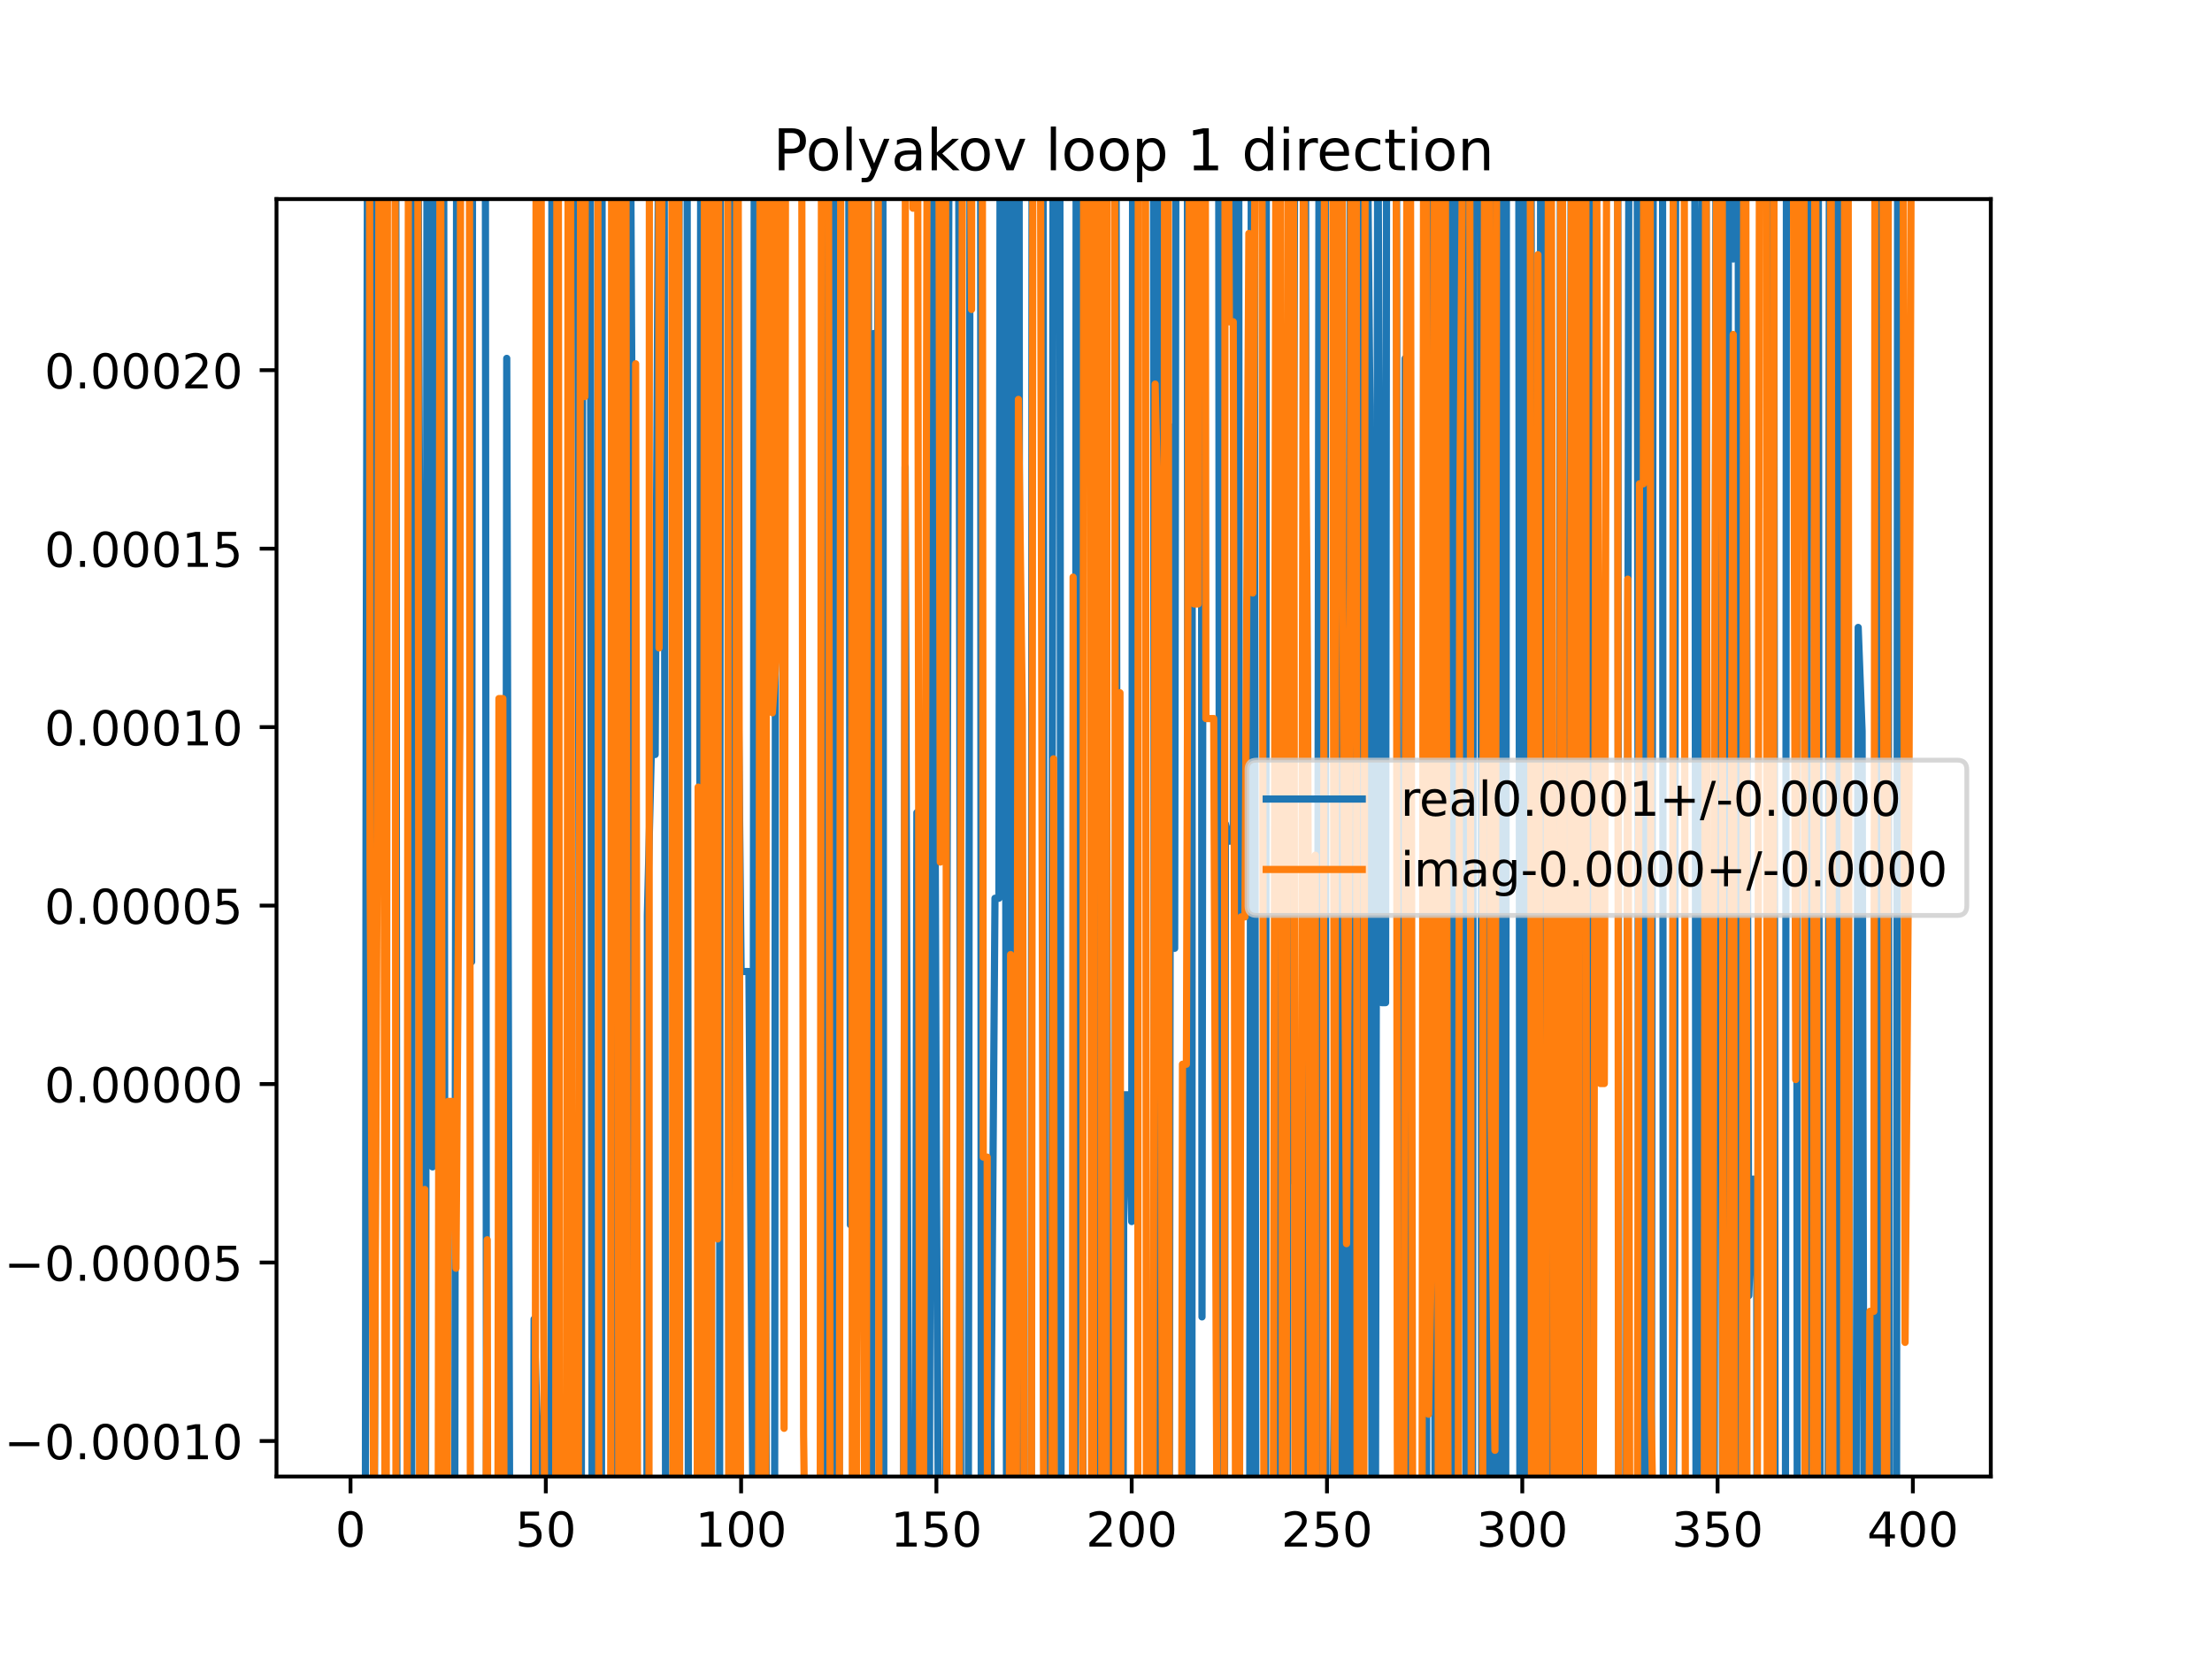 <?xml version="1.0" encoding="utf-8" standalone="no"?>
<!DOCTYPE svg PUBLIC "-//W3C//DTD SVG 1.1//EN"
  "http://www.w3.org/Graphics/SVG/1.1/DTD/svg11.dtd">
<!-- Created with matplotlib (https://matplotlib.org/) -->
<svg height="345.6pt" version="1.1" viewBox="0 0 460.8 345.6" width="460.8pt" xmlns="http://www.w3.org/2000/svg" xmlns:xlink="http://www.w3.org/1999/xlink">
 <defs>
  <style type="text/css">
*{stroke-linecap:butt;stroke-linejoin:round;}
  </style>
 </defs>
 <g id="figure_1">
  <g id="patch_1">
   <path d="M 0 345.6 
L 460.8 345.6 
L 460.8 0 
L 0 0 
z
" style="fill:#ffffff;"/>
  </g>
  <g id="axes_1">
   <g id="patch_2">
    <path d="M 57.6 307.584 
L 414.72 307.584 
L 414.72 41.472 
L 57.6 41.472 
z
" style="fill:#ffffff;"/>
   </g>
   <g id="matplotlib.axis_1">
    <g id="xtick_1">
     <g id="line2d_1">
      <defs>
       <path d="M 0 0 
L 0 3.5 
" id="meb43ac22fb" style="stroke:#000000;stroke-width:0.8;"/>
      </defs>
      <g>
       <use style="stroke:#000000;stroke-width:0.8;" x="73.019" xlink:href="#meb43ac22fb" y="307.584"/>
      </g>
     </g>
     <g id="text_1">
      <!-- 0 -->
      <defs>
       <path d="M 31.781 66.406 
Q 24.172 66.406 20.328 58.906 
Q 16.5 51.422 16.5 36.375 
Q 16.5 21.391 20.328 13.891 
Q 24.172 6.391 31.781 6.391 
Q 39.453 6.391 43.281 13.891 
Q 47.125 21.391 47.125 36.375 
Q 47.125 51.422 43.281 58.906 
Q 39.453 66.406 31.781 66.406 
z
M 31.781 74.219 
Q 44.047 74.219 50.516 64.516 
Q 56.984 54.828 56.984 36.375 
Q 56.984 17.969 50.516 8.266 
Q 44.047 -1.422 31.781 -1.422 
Q 19.531 -1.422 13.062 8.266 
Q 6.594 17.969 6.594 36.375 
Q 6.594 54.828 13.062 64.516 
Q 19.531 74.219 31.781 74.219 
z
" id="DejaVuSans-48"/>
      </defs>
      <g transform="translate(69.838 322.182)scale(0.1 -0.1)">
       <use xlink:href="#DejaVuSans-48"/>
      </g>
     </g>
    </g>
    <g id="xtick_2">
     <g id="line2d_2">
      <g>
       <use style="stroke:#000000;stroke-width:0.8;" x="113.703" xlink:href="#meb43ac22fb" y="307.584"/>
      </g>
     </g>
     <g id="text_2">
      <!-- 50 -->
      <defs>
       <path d="M 10.797 72.906 
L 49.516 72.906 
L 49.516 64.594 
L 19.828 64.594 
L 19.828 46.734 
Q 21.969 47.469 24.109 47.828 
Q 26.266 48.188 28.422 48.188 
Q 40.625 48.188 47.75 41.5 
Q 54.891 34.812 54.891 23.391 
Q 54.891 11.625 47.562 5.094 
Q 40.234 -1.422 26.906 -1.422 
Q 22.312 -1.422 17.547 -0.641 
Q 12.797 0.141 7.719 1.703 
L 7.719 11.625 
Q 12.109 9.234 16.797 8.062 
Q 21.484 6.891 26.703 6.891 
Q 35.156 6.891 40.078 11.328 
Q 45.016 15.766 45.016 23.391 
Q 45.016 31 40.078 35.438 
Q 35.156 39.891 26.703 39.891 
Q 22.75 39.891 18.812 39.016 
Q 14.891 38.141 10.797 36.281 
z
" id="DejaVuSans-53"/>
      </defs>
      <g transform="translate(107.34 322.182)scale(0.1 -0.1)">
       <use xlink:href="#DejaVuSans-53"/>
       <use x="63.623" xlink:href="#DejaVuSans-48"/>
      </g>
     </g>
    </g>
    <g id="xtick_3">
     <g id="line2d_3">
      <g>
       <use style="stroke:#000000;stroke-width:0.8;" x="154.386" xlink:href="#meb43ac22fb" y="307.584"/>
      </g>
     </g>
     <g id="text_3">
      <!-- 100 -->
      <defs>
       <path d="M 12.406 8.297 
L 28.516 8.297 
L 28.516 63.922 
L 10.984 60.406 
L 10.984 69.391 
L 28.422 72.906 
L 38.281 72.906 
L 38.281 8.297 
L 54.391 8.297 
L 54.391 0 
L 12.406 0 
z
" id="DejaVuSans-49"/>
      </defs>
      <g transform="translate(144.842 322.182)scale(0.1 -0.1)">
       <use xlink:href="#DejaVuSans-49"/>
       <use x="63.623" xlink:href="#DejaVuSans-48"/>
       <use x="127.246" xlink:href="#DejaVuSans-48"/>
      </g>
     </g>
    </g>
    <g id="xtick_4">
     <g id="line2d_4">
      <g>
       <use style="stroke:#000000;stroke-width:0.8;" x="195.07" xlink:href="#meb43ac22fb" y="307.584"/>
      </g>
     </g>
     <g id="text_4">
      <!-- 150 -->
      <g transform="translate(185.526 322.182)scale(0.1 -0.1)">
       <use xlink:href="#DejaVuSans-49"/>
       <use x="63.623" xlink:href="#DejaVuSans-53"/>
       <use x="127.246" xlink:href="#DejaVuSans-48"/>
      </g>
     </g>
    </g>
    <g id="xtick_5">
     <g id="line2d_5">
      <g>
       <use style="stroke:#000000;stroke-width:0.8;" x="235.753" xlink:href="#meb43ac22fb" y="307.584"/>
      </g>
     </g>
     <g id="text_5">
      <!-- 200 -->
      <defs>
       <path d="M 19.188 8.297 
L 53.609 8.297 
L 53.609 0 
L 7.328 0 
L 7.328 8.297 
Q 12.938 14.109 22.625 23.891 
Q 32.328 33.688 34.812 36.531 
Q 39.547 41.844 41.422 45.531 
Q 43.312 49.219 43.312 52.781 
Q 43.312 58.594 39.234 62.25 
Q 35.156 65.922 28.609 65.922 
Q 23.969 65.922 18.812 64.312 
Q 13.672 62.703 7.812 59.422 
L 7.812 69.391 
Q 13.766 71.781 18.938 73 
Q 24.125 74.219 28.422 74.219 
Q 39.75 74.219 46.484 68.547 
Q 53.219 62.891 53.219 53.422 
Q 53.219 48.922 51.531 44.891 
Q 49.859 40.875 45.406 35.406 
Q 44.188 33.984 37.641 27.219 
Q 31.109 20.453 19.188 8.297 
z
" id="DejaVuSans-50"/>
      </defs>
      <g transform="translate(226.209 322.182)scale(0.1 -0.1)">
       <use xlink:href="#DejaVuSans-50"/>
       <use x="63.623" xlink:href="#DejaVuSans-48"/>
       <use x="127.246" xlink:href="#DejaVuSans-48"/>
      </g>
     </g>
    </g>
    <g id="xtick_6">
     <g id="line2d_6">
      <g>
       <use style="stroke:#000000;stroke-width:0.8;" x="276.437" xlink:href="#meb43ac22fb" y="307.584"/>
      </g>
     </g>
     <g id="text_6">
      <!-- 250 -->
      <g transform="translate(266.893 322.182)scale(0.1 -0.1)">
       <use xlink:href="#DejaVuSans-50"/>
       <use x="63.623" xlink:href="#DejaVuSans-53"/>
       <use x="127.246" xlink:href="#DejaVuSans-48"/>
      </g>
     </g>
    </g>
    <g id="xtick_7">
     <g id="line2d_7">
      <g>
       <use style="stroke:#000000;stroke-width:0.8;" x="317.12" xlink:href="#meb43ac22fb" y="307.584"/>
      </g>
     </g>
     <g id="text_7">
      <!-- 300 -->
      <defs>
       <path d="M 40.578 39.312 
Q 47.656 37.797 51.625 33 
Q 55.609 28.219 55.609 21.188 
Q 55.609 10.406 48.188 4.484 
Q 40.766 -1.422 27.094 -1.422 
Q 22.516 -1.422 17.656 -0.516 
Q 12.797 0.391 7.625 2.203 
L 7.625 11.719 
Q 11.719 9.328 16.594 8.109 
Q 21.484 6.891 26.812 6.891 
Q 36.078 6.891 40.938 10.547 
Q 45.797 14.203 45.797 21.188 
Q 45.797 27.641 41.281 31.266 
Q 36.766 34.906 28.719 34.906 
L 20.219 34.906 
L 20.219 43.016 
L 29.109 43.016 
Q 36.375 43.016 40.234 45.922 
Q 44.094 48.828 44.094 54.297 
Q 44.094 59.906 40.109 62.906 
Q 36.141 65.922 28.719 65.922 
Q 24.656 65.922 20.016 65.031 
Q 15.375 64.156 9.812 62.312 
L 9.812 71.094 
Q 15.438 72.656 20.344 73.438 
Q 25.25 74.219 29.594 74.219 
Q 40.828 74.219 47.359 69.109 
Q 53.906 64.016 53.906 55.328 
Q 53.906 49.266 50.438 45.094 
Q 46.969 40.922 40.578 39.312 
z
" id="DejaVuSans-51"/>
      </defs>
      <g transform="translate(307.576 322.182)scale(0.1 -0.1)">
       <use xlink:href="#DejaVuSans-51"/>
       <use x="63.623" xlink:href="#DejaVuSans-48"/>
       <use x="127.246" xlink:href="#DejaVuSans-48"/>
      </g>
     </g>
    </g>
    <g id="xtick_8">
     <g id="line2d_8">
      <g>
       <use style="stroke:#000000;stroke-width:0.8;" x="357.804" xlink:href="#meb43ac22fb" y="307.584"/>
      </g>
     </g>
     <g id="text_8">
      <!-- 350 -->
      <g transform="translate(348.26 322.182)scale(0.1 -0.1)">
       <use xlink:href="#DejaVuSans-51"/>
       <use x="63.623" xlink:href="#DejaVuSans-53"/>
       <use x="127.246" xlink:href="#DejaVuSans-48"/>
      </g>
     </g>
    </g>
    <g id="xtick_9">
     <g id="line2d_9">
      <g>
       <use style="stroke:#000000;stroke-width:0.8;" x="398.487" xlink:href="#meb43ac22fb" y="307.584"/>
      </g>
     </g>
     <g id="text_9">
      <!-- 400 -->
      <defs>
       <path d="M 37.797 64.312 
L 12.891 25.391 
L 37.797 25.391 
z
M 35.203 72.906 
L 47.609 72.906 
L 47.609 25.391 
L 58.016 25.391 
L 58.016 17.188 
L 47.609 17.188 
L 47.609 0 
L 37.797 0 
L 37.797 17.188 
L 4.891 17.188 
L 4.891 26.703 
z
" id="DejaVuSans-52"/>
      </defs>
      <g transform="translate(388.944 322.182)scale(0.1 -0.1)">
       <use xlink:href="#DejaVuSans-52"/>
       <use x="63.623" xlink:href="#DejaVuSans-48"/>
       <use x="127.246" xlink:href="#DejaVuSans-48"/>
      </g>
     </g>
    </g>
   </g>
   <g id="matplotlib.axis_2">
    <g id="ytick_1">
     <g id="line2d_10">
      <defs>
       <path d="M 0 0 
L -3.5 0 
" id="mbd45a63c00" style="stroke:#000000;stroke-width:0.8;"/>
      </defs>
      <g>
       <use style="stroke:#000000;stroke-width:0.8;" x="57.6" xlink:href="#mbd45a63c00" y="300.186"/>
      </g>
     </g>
     <g id="text_10">
      <!-- −0.00010 -->
      <defs>
       <path d="M 10.594 35.5 
L 73.188 35.5 
L 73.188 27.203 
L 10.594 27.203 
z
" id="DejaVuSans-8722"/>
       <path d="M 10.688 12.406 
L 21 12.406 
L 21 0 
L 10.688 0 
z
" id="DejaVuSans-46"/>
      </defs>
      <g transform="translate(0.867 303.985)scale(0.1 -0.1)">
       <use xlink:href="#DejaVuSans-8722"/>
       <use x="83.789" xlink:href="#DejaVuSans-48"/>
       <use x="147.412" xlink:href="#DejaVuSans-46"/>
       <use x="179.199" xlink:href="#DejaVuSans-48"/>
       <use x="242.822" xlink:href="#DejaVuSans-48"/>
       <use x="306.445" xlink:href="#DejaVuSans-48"/>
       <use x="370.068" xlink:href="#DejaVuSans-49"/>
       <use x="433.691" xlink:href="#DejaVuSans-48"/>
      </g>
     </g>
    </g>
    <g id="ytick_2">
     <g id="line2d_11">
      <g>
       <use style="stroke:#000000;stroke-width:0.8;" x="57.6" xlink:href="#mbd45a63c00" y="263.007"/>
      </g>
     </g>
     <g id="text_11">
      <!-- −0.00005 -->
      <g transform="translate(0.867 266.806)scale(0.1 -0.1)">
       <use xlink:href="#DejaVuSans-8722"/>
       <use x="83.789" xlink:href="#DejaVuSans-48"/>
       <use x="147.412" xlink:href="#DejaVuSans-46"/>
       <use x="179.199" xlink:href="#DejaVuSans-48"/>
       <use x="242.822" xlink:href="#DejaVuSans-48"/>
       <use x="306.445" xlink:href="#DejaVuSans-48"/>
       <use x="370.068" xlink:href="#DejaVuSans-48"/>
       <use x="433.691" xlink:href="#DejaVuSans-53"/>
      </g>
     </g>
    </g>
    <g id="ytick_3">
     <g id="line2d_12">
      <g>
       <use style="stroke:#000000;stroke-width:0.8;" x="57.6" xlink:href="#mbd45a63c00" y="225.829"/>
      </g>
     </g>
     <g id="text_12">
      <!-- 0.00000 -->
      <g transform="translate(9.247 229.628)scale(0.1 -0.1)">
       <use xlink:href="#DejaVuSans-48"/>
       <use x="63.623" xlink:href="#DejaVuSans-46"/>
       <use x="95.41" xlink:href="#DejaVuSans-48"/>
       <use x="159.033" xlink:href="#DejaVuSans-48"/>
       <use x="222.656" xlink:href="#DejaVuSans-48"/>
       <use x="286.279" xlink:href="#DejaVuSans-48"/>
       <use x="349.902" xlink:href="#DejaVuSans-48"/>
      </g>
     </g>
    </g>
    <g id="ytick_4">
     <g id="line2d_13">
      <g>
       <use style="stroke:#000000;stroke-width:0.8;" x="57.6" xlink:href="#mbd45a63c00" y="188.65"/>
      </g>
     </g>
     <g id="text_13">
      <!-- 0.00005 -->
      <g transform="translate(9.247 192.449)scale(0.1 -0.1)">
       <use xlink:href="#DejaVuSans-48"/>
       <use x="63.623" xlink:href="#DejaVuSans-46"/>
       <use x="95.41" xlink:href="#DejaVuSans-48"/>
       <use x="159.033" xlink:href="#DejaVuSans-48"/>
       <use x="222.656" xlink:href="#DejaVuSans-48"/>
       <use x="286.279" xlink:href="#DejaVuSans-48"/>
       <use x="349.902" xlink:href="#DejaVuSans-53"/>
      </g>
     </g>
    </g>
    <g id="ytick_5">
     <g id="line2d_14">
      <g>
       <use style="stroke:#000000;stroke-width:0.8;" x="57.6" xlink:href="#mbd45a63c00" y="151.471"/>
      </g>
     </g>
     <g id="text_14">
      <!-- 0.00010 -->
      <g transform="translate(9.247 155.271)scale(0.1 -0.1)">
       <use xlink:href="#DejaVuSans-48"/>
       <use x="63.623" xlink:href="#DejaVuSans-46"/>
       <use x="95.41" xlink:href="#DejaVuSans-48"/>
       <use x="159.033" xlink:href="#DejaVuSans-48"/>
       <use x="222.656" xlink:href="#DejaVuSans-48"/>
       <use x="286.279" xlink:href="#DejaVuSans-49"/>
       <use x="349.902" xlink:href="#DejaVuSans-48"/>
      </g>
     </g>
    </g>
    <g id="ytick_6">
     <g id="line2d_15">
      <g>
       <use style="stroke:#000000;stroke-width:0.8;" x="57.6" xlink:href="#mbd45a63c00" y="114.293"/>
      </g>
     </g>
     <g id="text_15">
      <!-- 0.00015 -->
      <g transform="translate(9.247 118.092)scale(0.1 -0.1)">
       <use xlink:href="#DejaVuSans-48"/>
       <use x="63.623" xlink:href="#DejaVuSans-46"/>
       <use x="95.41" xlink:href="#DejaVuSans-48"/>
       <use x="159.033" xlink:href="#DejaVuSans-48"/>
       <use x="222.656" xlink:href="#DejaVuSans-48"/>
       <use x="286.279" xlink:href="#DejaVuSans-49"/>
       <use x="349.902" xlink:href="#DejaVuSans-53"/>
      </g>
     </g>
    </g>
    <g id="ytick_7">
     <g id="line2d_16">
      <g>
       <use style="stroke:#000000;stroke-width:0.8;" x="57.6" xlink:href="#mbd45a63c00" y="77.114"/>
      </g>
     </g>
     <g id="text_16">
      <!-- 0.00020 -->
      <g transform="translate(9.247 80.914)scale(0.1 -0.1)">
       <use xlink:href="#DejaVuSans-48"/>
       <use x="63.623" xlink:href="#DejaVuSans-46"/>
       <use x="95.41" xlink:href="#DejaVuSans-48"/>
       <use x="159.033" xlink:href="#DejaVuSans-48"/>
       <use x="222.656" xlink:href="#DejaVuSans-48"/>
       <use x="286.279" xlink:href="#DejaVuSans-50"/>
       <use x="349.902" xlink:href="#DejaVuSans-48"/>
      </g>
     </g>
    </g>
   </g>
   <g id="line2d_17">
    <path clip-path="url(#pf0634b2d3e)" d="M 76.091 346.6 
L 76.274 146.763 
L 76.626 -1 
M 77.378 -1 
L 77.901 346.213 
L 78.865 -1 
M 82.428 -1 
L 82.71 346.6 
M 85.75 346.6 
L 85.968 -1 
M 86.976 -1 
L 87.665 175.249 
L 88.118 346.6 
M 88.62 346.6 
L 88.981 -1 
M 89.741 -1 
L 90.106 243.087 
L 90.515 -1 
M 92.398 -1 
L 92.754 346.6 
M 94.693 346.6 
L 95.167 -1 
M 97.802 -1 
L 98.243 200.36 
L 98.476 -1 
M 101.089 -1 
L 101.37 346.6 
M 105.212 346.6 
L 105.566 74.653 
L 106.243 346.6 
M 111.098 346.6 
L 111.262 274.794 
L 112.075 301.856 
L 112.12 346.6 
M 114.818 346.6 
L 114.985 -1 
M 116.2 -1 
L 116.372 346.6 
M 118.371 346.6 
L 118.547 -1 
M 120.253 -1 
L 120.945 346.6 
M 121.069 346.6 
L 121.441 -1 
M 122.941 -1 
L 123.382 346.6 
M 125.29 346.6 
L 125.447 -1 
M 127.959 -1 
L 128.238 346.6 
M 129.517 346.6 
L 129.973 -1 
M 131.221 -1 
L 131.603 75.174 
L 131.984 346.6 
M 134.745 346.6 
L 134.858 190.632 
L 135.672 157.18 
L 136.485 157.18 
L 137.356 -1 
M 138.335 -1 
L 138.677 346.6 
M 140.193 346.6 
L 140.474 -1 
M 140.97 -1 
L 141.367 92.799 
L 141.543 -1 
M 143.116 -1 
L 143.42 346.6 
M 145.55 346.6 
L 146.014 -1 
M 146.432 -1 
L 146.792 346.6 
M 147.326 346.6 
L 147.675 -1 
M 148.024 -1 
L 148.279 346.6 
M 149.9 346.6 
L 150.046 -1 
M 151.66 -1 
L 151.944 346.6 
M 151.946 346.6 
L 152.357 -1 
M 153.36 -1 
L 153.572 119.273 
L 154.386 202.388 
L 156.013 202.388 
L 156.827 311.447 
L 157.156 -1 
M 158.283 -1 
L 158.454 121.868 
L 159.268 171.435 
L 159.712 346.6 
M 161.343 346.6 
L 161.656 -1 
M 171.678 -1 
L 171.859 346.6 
M 172.609 346.6 
L 172.745 -1 
M 173.533 -1 
L 173.698 346.6 
M 174.793 346.6 
L 174.996 -1 
M 176.76 -1 
L 177.169 255.16 
L 177.371 -1 
M 179.54 -1 
L 179.61 105.922 
L 179.734 -1 
M 180.87 -1 
L 181.13 346.6 
M 181.514 346.6 
L 182.051 69.468 
L 182.865 69.468 
L 183.009 -1 
M 183.899 -1 
L 184.135 346.6 
M 188.179 346.6 
L 188.56 97.224 
L 189.382 346.6 
M 190.602 346.6 
L 191.001 169.279 
L 191.188 346.6 
M 193.555 346.6 
L 194.256 15.985 
L 195.07 245.152 
L 195.646 346.6 
M 196.895 346.6 
L 197.763 -1 
M 199.647 -1 
L 199.952 147.424 
L 200.161 346.6 
M 201.688 346.6 
L 202.112 -1 
M 204.271 -1 
L 204.424 346.6 
M 206.42 346.6 
L 206.461 296.388 
L 207.275 187.124 
L 208.088 187.124 
L 208.389 -1 
M 209.292 -1 
L 209.715 346.6 
M 209.716 346.6 
L 210.092 -1 
M 210.791 -1 
L 211.015 346.6 
M 211.76 346.6 
L 212.046 -1 
M 212.273 -1 
L 212.574 346.6 
M 214.795 346.6 
L 215.014 -1 
M 217.27 -1 
L 217.634 346.6 
M 218.949 346.6 
L 219.418 -1 
M 220.762 -1 
L 221.067 346.6 
M 223.967 346.6 
L 224.201 -1 
M 224.83 -1 
L 225.175 175.406 
L 225.729 346.6 
M 227.668 346.6 
L 228.26 -1 
M 228.51 -1 
L 228.789 346.6 
M 229.686 346.6 
L 229.956 -1 
M 230.284 -1 
L 230.881 346.6 
M 232.25 346.6 
L 232.498 29.37 
L 232.88 346.6 
M 233.924 346.6 
L 234.126 228.065 
L 234.939 228.065 
L 235.753 254.471 
L 235.974 -1 
M 240.274 -1 
L 240.538 346.6 
M 241.61 346.6 
L 241.802 -1 
M 242.695 -1 
L 242.875 346.6 
M 243.565 346.6 
L 243.89 88.935 
L 244.704 197.556 
L 245.007 -1 
M 247.346 -1 
L 247.489 346.6 
M 248.29 346.6 
L 248.391 -1 
M 250.258 -1 
L 250.399 274.335 
L 250.735 -1 
M 253.858 -1 
L 254.132 346.6 
M 255.044 346.6 
L 255.281 171.654 
L 256.095 175.226 
L 256.909 175.226 
L 257.11 -1 
M 258.039 -1 
L 258.245 346.6 
M 260.304 346.6 
L 260.702 -1 
M 261.249 -1 
L 261.643 346.6 
M 263.634 346.6 
L 263.818 -1 
M 265.805 -1 
L 266.081 346.6 
M 268.188 346.6 
L 268.3 246.527 
L 269.114 245.104 
L 269.778 -1 
M 271.949 -1 
L 272.251 346.6 
M 274.313 346.6 
L 274.82 -1 
M 276.07 -1 
L 276.224 346.6 
M 277.413 346.6 
L 278.064 275.988 
L 278.304 -1 
M 279.299 -1 
L 279.52 346.6 
M 280.628 346.6 
L 281.319 10.065 
L 281.903 346.6 
M 283.125 346.6 
L 283.323 -1 
M 284.597 -1 
L 285.387 84.708 
L 285.866 346.6 
M 286.489 346.6 
L 287.014 14.117 
L 287.828 208.867 
L 288.642 208.867 
L 288.888 -1 
M 290.867 -1 
L 291.338 346.6 
M 292.37 346.6 
L 292.71 74.677 
L 293.159 346.6 
M 297.17 346.6 
L 297.364 -1 
M 298.278 -1 
L 298.406 74.808 
L 299.03 346.6 
M 299.458 346.6 
L 300.033 146.566 
L 300.268 346.6 
M 302 346.6 
L 302.474 26.473 
L 302.965 346.6 
M 303.398 346.6 
L 303.579 -1 
M 305.225 -1 
L 305.388 346.6 
M 306.736 346.6 
L 307.024 -1 
M 308.451 -1 
L 308.694 346.6 
M 309.958 346.6 
L 310.224 -1 
M 311.109 -1 
L 311.425 319.877 
L 311.702 -1 
M 312.475 -1 
L 312.608 346.6 
M 313.652 346.6 
L 313.832 -1 
M 316.371 -1 
L 316.645 346.6 
M 317.573 346.6 
L 317.834 -1 
M 318.916 -1 
L 319.36 346.6 
M 320.597 346.6 
L 320.98 -1 
M 321.513 -1 
L 322.002 284.974 
L 322.321 346.6 
M 323.144 346.6 
L 323.63 205.176 
L 324.061 346.6 
M 324.624 346.6 
L 325.126 -1 
M 325.407 -1 
L 325.979 346.6 
M 326.288 346.6 
L 326.884 195.047 
L 327.401 -1 
M 327.851 -1 
L 328.324 346.6 
M 329.486 346.6 
L 329.652 -1 
M 330.7 -1 
L 330.891 346.6 
M 331.446 346.6 
L 331.766 273.324 
L 332.032 -1 
M 336.982 -1 
L 337.264 346.6 
M 338.713 346.6 
L 339.385 -1 
M 341.017 -1 
L 341.455 346.6 
M 342.42 346.6 
L 342.856 -1 
M 343.498 -1 
L 343.971 331.919 
L 344.454 -1 
M 346.321 -1 
L 346.516 346.6 
M 348.462 346.6 
L 348.853 264.173 
L 349.093 -1 
M 353.039 -1 
L 353.337 346.6 
M 354.229 346.6 
L 354.549 45.565 
L 355.269 -1 
M 355.37 -1 
L 355.784 346.6 
M 357.052 346.6 
L 357.508 -1 
M 358.198 -1 
L 358.907 346.6 
M 359.683 346.6 
L 360.129 -1 
M 360.75 -1 
L 361.058 53.951 
L 361.167 -1 
M 362.085 -1 
L 362.293 346.6 
M 363.222 346.6 
L 363.499 5.694 
L 364.313 269.903 
L 365.127 245.642 
L 365.94 245.642 
L 366.046 346.6 
M 368.669 346.6 
L 368.959 -1 
M 369.475 -1 
L 369.818 346.6 
M 371.919 346.6 
L 372.17 -1 
M 374.17 -1 
L 374.419 346.6 
M 376.308 346.6 
L 376.518 117.41 
L 376.846 -1 
M 378.757 -1 
L 378.959 207.969 
L 379.247 346.6 
M 380.81 346.6 
L 381.116 -1 
M 382.515 -1 
L 382.765 346.6 
M 383.488 346.6 
L 383.841 66.897 
L 384.262 -1 
M 384.751 -1 
L 385.282 346.6 
M 386.576 346.6 
L 387.096 130.703 
L 387.91 152.285 
L 388.365 346.6 
M 389.371 346.6 
L 389.537 307.452 
L 390.351 307.452 
L 390.886 -1 
M 391.371 -1 
L 391.818 346.6 
M 392.083 346.6 
L 392.377 -1 
M 393.254 -1 
L 393.582 346.6 
M 395.056 346.6 
L 395.34 -1 
L 395.34 -1 
" style="fill:none;stroke:#1f77b4;stroke-linecap:square;stroke-width:1.5;"/>
   </g>
   <g id="line2d_18">
    <path clip-path="url(#pf0634b2d3e)" d="M 76.969 -1 
L 77.087 179.823 
L 77.901 323.414 
L 78.715 148.92 
L 79.019 -1 
M 79.823 -1 
L 80.229 346.6 
M 80.429 346.6 
L 80.741 -1 
M 82.277 -1 
L 82.509 346.6 
M 84.785 346.6 
L 85.102 -1 
M 87.004 -1 
L 87.45 346.6 
M 88.177 346.6 
L 88.479 247.791 
L 88.589 346.6 
M 91.252 346.6 
L 91.697 -1 
M 91.771 -1 
L 92.217 346.6 
M 93.106 346.6 
L 93.361 229.438 
L 94.174 229.438 
L 94.988 264.192 
L 95.802 151.558 
L 95.981 -1 
M 97.779 -1 
L 98.005 346.6 
M 101.114 346.6 
L 101.498 258.265 
L 101.623 346.6 
M 103.7 346.6 
L 103.939 145.522 
L 104.752 145.522 
L 105.023 346.6 
M 111.507 346.6 
L 111.693 -1 
M 112.708 -1 
L 112.889 201.675 
L 113.623 346.6 
M 115.736 346.6 
L 116.041 -1 
M 116.272 -1 
L 116.655 346.6 
M 118.04 346.6 
L 118.381 -1 
M 118.834 -1 
L 119.25 346.6 
M 120.421 346.6 
L 121.005 -1 
M 121.131 -1 
L 121.839 82.611 
L 121.983 -1 
M 124.519 -1 
L 124.761 346.6 
M 127.2 346.6 
L 127.437 -1 
M 128.555 -1 
L 128.94 346.6 
M 129.346 346.6 
L 129.663 -1 
M 130.357 -1 
L 130.745 346.6 
M 132.048 346.6 
L 132.417 75.783 
L 132.861 346.6 
M 134.016 346.6 
L 134.044 338.562 
L 134.05 346.6 
M 135.188 346.6 
L 135.285 -1 
M 137.227 -1 
L 137.299 134.979 
L 138.14 -1 
M 139.947 -1 
L 140.222 346.6 
M 140.999 346.6 
L 141.367 0.79 
L 141.603 346.6 
M 145.208 346.6 
L 145.436 163.972 
L 145.728 346.6 
M 146.499 346.6 
L 146.766 -1 
M 147.399 -1 
L 147.701 346.6 
M 148.126 346.6 
L 148.553 -1 
M 148.935 -1 
L 149.504 258.102 
L 149.757 -1 
M 151.568 -1 
L 151.832 346.6 
M 153.172 346.6 
L 153.495 -1 
M 153.716 -1 
L 154.32 346.6 
M 158.012 346.6 
L 158.364 -1 
M 158.561 -1 
L 158.974 346.6 
M 159.459 346.6 
L 159.727 -1 
M 160.696 -1 
L 160.895 148.491 
L 161.709 136.622 
L 161.97 -1 
M 162.925 -1 
L 163.336 297.544 
L 163.665 -1 
M 166.979 -1 
L 167.405 298.806 
L 167.968 346.6 
M 170.845 346.6 
L 171.151 -1 
M 172.557 -1 
L 172.959 346.6 
M 174.836 346.6 
L 175.174 -1 
M 177.398 -1 
L 177.572 346.6 
M 178.39 346.6 
L 178.563 -1 
M 179.353 -1 
L 179.61 215.848 
L 180.281 346.6 
M 180.451 346.6 
L 180.789 -1 
M 182.936 -1 
L 183.104 346.6 
M 188.231 346.6 
L 188.65 -1 
M 190.085 -1 
L 190.188 43.375 
L 190.461 -1 
M 191.13 -1 
L 191.637 346.6 
M 192.246 346.6 
L 192.629 238.557 
L 193.213 -1 
M 195.551 -1 
L 195.883 179.585 
L 196.213 -1 
M 196.946 -1 
L 197.271 346.6 
M 199.731 346.6 
L 200.563 -1 
M 201.969 -1 
L 202.393 64.468 
L 202.467 -1 
M 204.614 -1 
L 204.834 241.045 
L 205.647 241.045 
L 205.726 346.6 
M 210.197 346.6 
L 210.529 198.858 
L 210.902 346.6 
M 211.668 346.6 
L 212.157 83.21 
L 212.97 148.273 
L 213.419 346.6 
M 214.834 346.6 
L 215.191 -1 
M 216.686 -1 
L 217.472 346.6 
M 219.04 346.6 
L 219.48 158.078 
L 219.632 346.6 
M 221.31 346.6 
L 221.921 311.871 
L 221.949 346.6 
M 223.394 346.6 
L 223.548 120.224 
L 223.742 346.6 
M 225.533 346.6 
L 225.768 -1 
M 227.106 -1 
L 227.428 346.6 
M 227.778 346.6 
L 228.053 -1 
M 229.247 -1 
L 229.547 346.6 
M 230.441 346.6 
L 230.667 -1 
M 232.2 -1 
L 232.424 346.6 
M 232.794 346.6 
L 233.312 144.316 
L 233.524 346.6 
M 235.733 346.6 
L 235.753 332.089 
L 235.763 346.6 
M 237.008 346.6 
L 237.138 -1 
M 238.607 -1 
L 238.829 346.6 
M 240.141 346.6 
L 240.635 80.014 
L 241.449 115.229 
L 242.263 337.707 
L 242.645 -1 
M 243.347 -1 
L 243.594 346.6 
M 246.119 346.6 
L 246.331 221.705 
L 247.145 221.705 
L 247.862 -1 
M 248.113 -1 
L 248.772 125.82 
L 249.586 125.82 
L 249.726 -1 
M 251.052 -1 
L 251.213 149.687 
L 252.84 149.687 
L 253.613 346.6 
M 255.016 346.6 
L 255.221 -1 
M 255.771 -1 
L 256.095 67.04 
L 256.909 67.04 
L 257.439 346.6 
M 258.121 346.6 
L 258.536 191 
L 259.35 191 
L 260.163 48.638 
L 260.977 123.53 
L 261.606 -1 
M 262.853 -1 
L 263.33 346.6 
M 265.199 346.6 
L 265.84 -1 
M 266.739 -1 
L 267.173 346.6 
M 267.866 346.6 
L 268.438 -1 
M 269.439 -1 
L 269.818 346.6 
M 270.931 346.6 
L 271.555 16.841 
L 272.368 138.949 
L 273.131 346.6 
M 273.244 346.6 
L 273.996 178.154 
L 274.114 346.6 
M 275.576 346.6 
L 275.946 -1 
M 277.602 -1 
L 278.064 338.805 
L 278.328 -1 
M 279.573 -1 
L 279.691 119.928 
L 280.505 259.069 
L 281.319 120.86 
L 281.444 -1 
M 282.528 -1 
L 282.734 346.6 
M 284.083 346.6 
L 284.403 -1 
M 290.841 -1 
L 291.083 299.784 
L 291.233 346.6 
M 292.374 346.6 
L 293.158 -1 
M 293.78 -1 
L 294.317 346.6 
M 296.209 346.6 
L 296.594 -1 
M 297.071 -1 
L 297.592 294.609 
L 298.406 249.453 
L 298.83 -1 
M 299.391 -1 
L 299.65 346.6 
M 300.473 346.6 
L 300.77 -1 
M 301.022 -1 
L 301.717 346.6 
M 303.737 346.6 
L 304.101 107.461 
L 304.904 -1 
M 306.146 -1 
L 306.525 346.6 
M 308.849 346.6 
L 308.984 140.699 
L 309.353 -1 
M 310.142 -1 
L 310.611 230.707 
L 311.425 302.122 
L 311.807 -1 
M 318.76 -1 
L 319.068 346.6 
M 320.094 346.6 
L 320.375 53.06 
L 321.017 346.6 
M 322.009 346.6 
L 322.619 -1 
M 323.081 -1 
L 323.63 230.43 
L 323.768 346.6 
M 324.873 346.6 
L 325.136 -1 
M 325.454 -1 
L 325.882 346.6 
M 327.031 346.6 
L 327.378 -1 
M 327.98 -1 
L 328.285 346.6 
M 328.779 346.6 
L 329.139 -1 
M 330.345 -1 
L 330.509 346.6 
M 331.833 346.6 
L 332.58 23.953 
L 333.394 225.72 
L 334.207 225.72 
L 334.776 -1 
M 336.949 -1 
L 337.192 346.6 
M 338.789 346.6 
L 339.089 120.649 
L 339.564 346.6 
M 341.039 346.6 
L 341.53 100.788 
L 342.344 100.788 
L 342.448 -1 
M 343.729 -1 
L 343.971 293.527 
L 344.785 343.048 
L 345.599 338.87 
L 345.648 346.6 
M 348.366 346.6 
L 348.598 -1 
M 350.843 -1 
L 351.109 346.6 
M 355.01 346.6 
L 355.337 -1 
M 355.386 -1 
L 355.689 346.6 
M 356.815 346.6 
L 356.99 192.738 
L 357.725 -1 
M 358.765 -1 
L 358.926 346.6 
M 360.209 346.6 
L 360.245 296.037 
L 361.058 69.675 
L 361.375 346.6 
M 362.9 346.6 
L 363.287 -1 
M 363.661 -1 
L 363.955 346.6 
M 366.035 346.6 
L 366.567 -1 
M 367.979 -1 
L 368.157 346.6 
M 369.333 346.6 
L 369.576 -1 
M 373.519 -1 
L 374.077 224.888 
L 374.647 -1 
M 375.779 -1 
L 376.047 346.6 
M 377.71 346.6 
L 378.092 -1 
M 378.208 -1 
L 378.652 346.6 
M 381.031 346.6 
L 381.381 -1 
M 381.425 -1 
L 381.867 346.6 
M 384.018 346.6 
L 384.297 -1 
M 384.987 -1 
L 385.245 346.6 
M 389.271 346.6 
L 389.537 273.177 
L 390.351 273.177 
L 390.632 -1 
M 392.259 -1 
L 392.616 346.6 
M 392.994 346.6 
L 393.408 -1 
M 394.286 -1 
L 394.419 31.604 
L 394.551 -1 
M 396.406 -1 
L 396.86 279.637 
L 397.674 164.982 
L 398.245 -1 
L 398.245 -1 
" style="fill:none;stroke:#ff7f0e;stroke-linecap:square;stroke-width:1.5;"/>
   </g>
   <g id="patch_3">
    <path d="M 57.6 307.584 
L 57.6 41.472 
" style="fill:none;stroke:#000000;stroke-linecap:square;stroke-linejoin:miter;stroke-width:0.8;"/>
   </g>
   <g id="patch_4">
    <path d="M 414.72 307.584 
L 414.72 41.472 
" style="fill:none;stroke:#000000;stroke-linecap:square;stroke-linejoin:miter;stroke-width:0.8;"/>
   </g>
   <g id="patch_5">
    <path d="M 57.6 307.584 
L 414.72 307.584 
" style="fill:none;stroke:#000000;stroke-linecap:square;stroke-linejoin:miter;stroke-width:0.8;"/>
   </g>
   <g id="patch_6">
    <path d="M 57.6 41.472 
L 414.72 41.472 
" style="fill:none;stroke:#000000;stroke-linecap:square;stroke-linejoin:miter;stroke-width:0.8;"/>
   </g>
   <g id="text_17">
    <!-- Polyakov loop 1 direction -->
    <defs>
     <path d="M 19.672 64.797 
L 19.672 37.406 
L 32.078 37.406 
Q 38.969 37.406 42.719 40.969 
Q 46.484 44.531 46.484 51.125 
Q 46.484 57.672 42.719 61.234 
Q 38.969 64.797 32.078 64.797 
z
M 9.812 72.906 
L 32.078 72.906 
Q 44.344 72.906 50.609 67.359 
Q 56.891 61.812 56.891 51.125 
Q 56.891 40.328 50.609 34.812 
Q 44.344 29.297 32.078 29.297 
L 19.672 29.297 
L 19.672 0 
L 9.812 0 
z
" id="DejaVuSans-80"/>
     <path d="M 30.609 48.391 
Q 23.391 48.391 19.188 42.75 
Q 14.984 37.109 14.984 27.297 
Q 14.984 17.484 19.156 11.844 
Q 23.344 6.203 30.609 6.203 
Q 37.797 6.203 41.984 11.859 
Q 46.188 17.531 46.188 27.297 
Q 46.188 37.016 41.984 42.703 
Q 37.797 48.391 30.609 48.391 
z
M 30.609 56 
Q 42.328 56 49.016 48.375 
Q 55.719 40.766 55.719 27.297 
Q 55.719 13.875 49.016 6.219 
Q 42.328 -1.422 30.609 -1.422 
Q 18.844 -1.422 12.172 6.219 
Q 5.516 13.875 5.516 27.297 
Q 5.516 40.766 12.172 48.375 
Q 18.844 56 30.609 56 
z
" id="DejaVuSans-111"/>
     <path d="M 9.422 75.984 
L 18.406 75.984 
L 18.406 0 
L 9.422 0 
z
" id="DejaVuSans-108"/>
     <path d="M 32.172 -5.078 
Q 28.375 -14.844 24.75 -17.812 
Q 21.141 -20.797 15.094 -20.797 
L 7.906 -20.797 
L 7.906 -13.281 
L 13.188 -13.281 
Q 16.891 -13.281 18.938 -11.516 
Q 21 -9.766 23.484 -3.219 
L 25.094 0.875 
L 2.984 54.688 
L 12.5 54.688 
L 29.594 11.922 
L 46.688 54.688 
L 56.203 54.688 
z
" id="DejaVuSans-121"/>
     <path d="M 34.281 27.484 
Q 23.391 27.484 19.188 25 
Q 14.984 22.516 14.984 16.5 
Q 14.984 11.719 18.141 8.906 
Q 21.297 6.109 26.703 6.109 
Q 34.188 6.109 38.703 11.406 
Q 43.219 16.703 43.219 25.484 
L 43.219 27.484 
z
M 52.203 31.203 
L 52.203 0 
L 43.219 0 
L 43.219 8.297 
Q 40.141 3.328 35.547 0.953 
Q 30.953 -1.422 24.312 -1.422 
Q 15.922 -1.422 10.953 3.297 
Q 6 8.016 6 15.922 
Q 6 25.141 12.172 29.828 
Q 18.359 34.516 30.609 34.516 
L 43.219 34.516 
L 43.219 35.406 
Q 43.219 41.609 39.141 45 
Q 35.062 48.391 27.688 48.391 
Q 23 48.391 18.547 47.266 
Q 14.109 46.141 10.016 43.891 
L 10.016 52.203 
Q 14.938 54.109 19.578 55.047 
Q 24.219 56 28.609 56 
Q 40.484 56 46.344 49.844 
Q 52.203 43.703 52.203 31.203 
z
" id="DejaVuSans-97"/>
     <path d="M 9.078 75.984 
L 18.109 75.984 
L 18.109 31.109 
L 44.922 54.688 
L 56.391 54.688 
L 27.391 29.109 
L 57.625 0 
L 45.906 0 
L 18.109 26.703 
L 18.109 0 
L 9.078 0 
z
" id="DejaVuSans-107"/>
     <path d="M 2.984 54.688 
L 12.5 54.688 
L 29.594 8.797 
L 46.688 54.688 
L 56.203 54.688 
L 35.688 0 
L 23.484 0 
z
" id="DejaVuSans-118"/>
     <path id="DejaVuSans-32"/>
     <path d="M 18.109 8.203 
L 18.109 -20.797 
L 9.078 -20.797 
L 9.078 54.688 
L 18.109 54.688 
L 18.109 46.391 
Q 20.953 51.266 25.266 53.625 
Q 29.594 56 35.594 56 
Q 45.562 56 51.781 48.094 
Q 58.016 40.188 58.016 27.297 
Q 58.016 14.406 51.781 6.484 
Q 45.562 -1.422 35.594 -1.422 
Q 29.594 -1.422 25.266 0.953 
Q 20.953 3.328 18.109 8.203 
z
M 48.688 27.297 
Q 48.688 37.203 44.609 42.844 
Q 40.531 48.484 33.406 48.484 
Q 26.266 48.484 22.188 42.844 
Q 18.109 37.203 18.109 27.297 
Q 18.109 17.391 22.188 11.75 
Q 26.266 6.109 33.406 6.109 
Q 40.531 6.109 44.609 11.75 
Q 48.688 17.391 48.688 27.297 
z
" id="DejaVuSans-112"/>
     <path d="M 45.406 46.391 
L 45.406 75.984 
L 54.391 75.984 
L 54.391 0 
L 45.406 0 
L 45.406 8.203 
Q 42.578 3.328 38.25 0.953 
Q 33.938 -1.422 27.875 -1.422 
Q 17.969 -1.422 11.734 6.484 
Q 5.516 14.406 5.516 27.297 
Q 5.516 40.188 11.734 48.094 
Q 17.969 56 27.875 56 
Q 33.938 56 38.25 53.625 
Q 42.578 51.266 45.406 46.391 
z
M 14.797 27.297 
Q 14.797 17.391 18.875 11.75 
Q 22.953 6.109 30.078 6.109 
Q 37.203 6.109 41.297 11.75 
Q 45.406 17.391 45.406 27.297 
Q 45.406 37.203 41.297 42.844 
Q 37.203 48.484 30.078 48.484 
Q 22.953 48.484 18.875 42.844 
Q 14.797 37.203 14.797 27.297 
z
" id="DejaVuSans-100"/>
     <path d="M 9.422 54.688 
L 18.406 54.688 
L 18.406 0 
L 9.422 0 
z
M 9.422 75.984 
L 18.406 75.984 
L 18.406 64.594 
L 9.422 64.594 
z
" id="DejaVuSans-105"/>
     <path d="M 41.109 46.297 
Q 39.594 47.172 37.812 47.578 
Q 36.031 48 33.891 48 
Q 26.266 48 22.188 43.047 
Q 18.109 38.094 18.109 28.812 
L 18.109 0 
L 9.078 0 
L 9.078 54.688 
L 18.109 54.688 
L 18.109 46.188 
Q 20.953 51.172 25.484 53.578 
Q 30.031 56 36.531 56 
Q 37.453 56 38.578 55.875 
Q 39.703 55.766 41.062 55.516 
z
" id="DejaVuSans-114"/>
     <path d="M 56.203 29.594 
L 56.203 25.203 
L 14.891 25.203 
Q 15.484 15.922 20.484 11.062 
Q 25.484 6.203 34.422 6.203 
Q 39.594 6.203 44.453 7.469 
Q 49.312 8.734 54.109 11.281 
L 54.109 2.781 
Q 49.266 0.734 44.188 -0.344 
Q 39.109 -1.422 33.891 -1.422 
Q 20.797 -1.422 13.156 6.188 
Q 5.516 13.812 5.516 26.812 
Q 5.516 40.234 12.766 48.109 
Q 20.016 56 32.328 56 
Q 43.359 56 49.781 48.891 
Q 56.203 41.797 56.203 29.594 
z
M 47.219 32.234 
Q 47.125 39.594 43.094 43.984 
Q 39.062 48.391 32.422 48.391 
Q 24.906 48.391 20.391 44.141 
Q 15.875 39.891 15.188 32.172 
z
" id="DejaVuSans-101"/>
     <path d="M 48.781 52.594 
L 48.781 44.188 
Q 44.969 46.297 41.141 47.344 
Q 37.312 48.391 33.406 48.391 
Q 24.656 48.391 19.812 42.844 
Q 14.984 37.312 14.984 27.297 
Q 14.984 17.281 19.812 11.734 
Q 24.656 6.203 33.406 6.203 
Q 37.312 6.203 41.141 7.25 
Q 44.969 8.297 48.781 10.406 
L 48.781 2.094 
Q 45.016 0.344 40.984 -0.531 
Q 36.969 -1.422 32.422 -1.422 
Q 20.062 -1.422 12.781 6.344 
Q 5.516 14.109 5.516 27.297 
Q 5.516 40.672 12.859 48.328 
Q 20.219 56 33.016 56 
Q 37.156 56 41.109 55.141 
Q 45.062 54.297 48.781 52.594 
z
" id="DejaVuSans-99"/>
     <path d="M 18.312 70.219 
L 18.312 54.688 
L 36.812 54.688 
L 36.812 47.703 
L 18.312 47.703 
L 18.312 18.016 
Q 18.312 11.328 20.141 9.422 
Q 21.969 7.516 27.594 7.516 
L 36.812 7.516 
L 36.812 0 
L 27.594 0 
Q 17.188 0 13.234 3.875 
Q 9.281 7.766 9.281 18.016 
L 9.281 47.703 
L 2.688 47.703 
L 2.688 54.688 
L 9.281 54.688 
L 9.281 70.219 
z
" id="DejaVuSans-116"/>
     <path d="M 54.891 33.016 
L 54.891 0 
L 45.906 0 
L 45.906 32.719 
Q 45.906 40.484 42.875 44.328 
Q 39.844 48.188 33.797 48.188 
Q 26.516 48.188 22.312 43.547 
Q 18.109 38.922 18.109 30.906 
L 18.109 0 
L 9.078 0 
L 9.078 54.688 
L 18.109 54.688 
L 18.109 46.188 
Q 21.344 51.125 25.703 53.562 
Q 30.078 56 35.797 56 
Q 45.219 56 50.047 50.172 
Q 54.891 44.344 54.891 33.016 
z
" id="DejaVuSans-110"/>
    </defs>
    <g transform="translate(161.066 35.472)scale(0.12 -0.12)">
     <use xlink:href="#DejaVuSans-80"/>
     <use x="56.678" xlink:href="#DejaVuSans-111"/>
     <use x="117.859" xlink:href="#DejaVuSans-108"/>
     <use x="145.643" xlink:href="#DejaVuSans-121"/>
     <use x="204.822" xlink:href="#DejaVuSans-97"/>
     <use x="266.102" xlink:href="#DejaVuSans-107"/>
     <use x="320.387" xlink:href="#DejaVuSans-111"/>
     <use x="381.568" xlink:href="#DejaVuSans-118"/>
     <use x="440.748" xlink:href="#DejaVuSans-32"/>
     <use x="472.535" xlink:href="#DejaVuSans-108"/>
     <use x="500.318" xlink:href="#DejaVuSans-111"/>
     <use x="561.5" xlink:href="#DejaVuSans-111"/>
     <use x="622.682" xlink:href="#DejaVuSans-112"/>
     <use x="686.158" xlink:href="#DejaVuSans-32"/>
     <use x="717.945" xlink:href="#DejaVuSans-49"/>
     <use x="781.568" xlink:href="#DejaVuSans-32"/>
     <use x="813.355" xlink:href="#DejaVuSans-100"/>
     <use x="876.832" xlink:href="#DejaVuSans-105"/>
     <use x="904.615" xlink:href="#DejaVuSans-114"/>
     <use x="943.479" xlink:href="#DejaVuSans-101"/>
     <use x="1005.002" xlink:href="#DejaVuSans-99"/>
     <use x="1059.982" xlink:href="#DejaVuSans-116"/>
     <use x="1099.191" xlink:href="#DejaVuSans-105"/>
     <use x="1126.975" xlink:href="#DejaVuSans-111"/>
     <use x="1188.156" xlink:href="#DejaVuSans-110"/>
    </g>
   </g>
   <g id="legend_1">
    <g id="patch_7">
     <path d="M 261.779 190.706 
L 407.72 190.706 
Q 409.72 190.706 409.72 188.706 
L 409.72 160.35 
Q 409.72 158.35 407.72 158.35 
L 261.779 158.35 
Q 259.779 158.35 259.779 160.35 
L 259.779 188.706 
Q 259.779 190.706 261.779 190.706 
z
" style="fill:#ffffff;opacity:0.8;stroke:#cccccc;stroke-linejoin:miter;"/>
    </g>
    <g id="line2d_19">
     <path d="M 263.779 166.448 
L 283.779 166.448 
" style="fill:none;stroke:#1f77b4;stroke-linecap:square;stroke-width:1.5;"/>
    </g>
    <g id="line2d_20"/>
    <g id="text_18">
     <!-- real0.0001+/-0.0000 -->
     <defs>
      <path d="M 46 62.703 
L 46 35.5 
L 73.188 35.5 
L 73.188 27.203 
L 46 27.203 
L 46 0 
L 37.797 0 
L 37.797 27.203 
L 10.594 27.203 
L 10.594 35.5 
L 37.797 35.5 
L 37.797 62.703 
z
" id="DejaVuSans-43"/>
      <path d="M 25.391 72.906 
L 33.688 72.906 
L 8.297 -9.281 
L 0 -9.281 
z
" id="DejaVuSans-47"/>
      <path d="M 4.891 31.391 
L 31.203 31.391 
L 31.203 23.391 
L 4.891 23.391 
z
" id="DejaVuSans-45"/>
     </defs>
     <g transform="translate(291.779 169.948)scale(0.1 -0.1)">
      <use xlink:href="#DejaVuSans-114"/>
      <use x="38.863" xlink:href="#DejaVuSans-101"/>
      <use x="100.387" xlink:href="#DejaVuSans-97"/>
      <use x="161.666" xlink:href="#DejaVuSans-108"/>
      <use x="189.449" xlink:href="#DejaVuSans-48"/>
      <use x="253.072" xlink:href="#DejaVuSans-46"/>
      <use x="284.859" xlink:href="#DejaVuSans-48"/>
      <use x="348.482" xlink:href="#DejaVuSans-48"/>
      <use x="412.105" xlink:href="#DejaVuSans-48"/>
      <use x="475.729" xlink:href="#DejaVuSans-49"/>
      <use x="539.352" xlink:href="#DejaVuSans-43"/>
      <use x="623.141" xlink:href="#DejaVuSans-47"/>
      <use x="656.832" xlink:href="#DejaVuSans-45"/>
      <use x="692.916" xlink:href="#DejaVuSans-48"/>
      <use x="756.539" xlink:href="#DejaVuSans-46"/>
      <use x="788.326" xlink:href="#DejaVuSans-48"/>
      <use x="851.949" xlink:href="#DejaVuSans-48"/>
      <use x="915.572" xlink:href="#DejaVuSans-48"/>
      <use x="979.195" xlink:href="#DejaVuSans-48"/>
     </g>
    </g>
    <g id="line2d_21">
     <path d="M 263.779 181.126 
L 283.779 181.126 
" style="fill:none;stroke:#ff7f0e;stroke-linecap:square;stroke-width:1.5;"/>
    </g>
    <g id="line2d_22"/>
    <g id="text_19">
     <!-- imag-0.0000+/-0.0000 -->
     <defs>
      <path d="M 52 44.188 
Q 55.375 50.25 60.062 53.125 
Q 64.75 56 71.094 56 
Q 79.641 56 84.281 50.016 
Q 88.922 44.047 88.922 33.016 
L 88.922 0 
L 79.891 0 
L 79.891 32.719 
Q 79.891 40.578 77.094 44.375 
Q 74.312 48.188 68.609 48.188 
Q 61.625 48.188 57.562 43.547 
Q 53.516 38.922 53.516 30.906 
L 53.516 0 
L 44.484 0 
L 44.484 32.719 
Q 44.484 40.625 41.703 44.406 
Q 38.922 48.188 33.109 48.188 
Q 26.219 48.188 22.156 43.531 
Q 18.109 38.875 18.109 30.906 
L 18.109 0 
L 9.078 0 
L 9.078 54.688 
L 18.109 54.688 
L 18.109 46.188 
Q 21.188 51.219 25.484 53.609 
Q 29.781 56 35.688 56 
Q 41.656 56 45.828 52.969 
Q 50 49.953 52 44.188 
z
" id="DejaVuSans-109"/>
      <path d="M 45.406 27.984 
Q 45.406 37.75 41.375 43.109 
Q 37.359 48.484 30.078 48.484 
Q 22.859 48.484 18.828 43.109 
Q 14.797 37.75 14.797 27.984 
Q 14.797 18.266 18.828 12.891 
Q 22.859 7.516 30.078 7.516 
Q 37.359 7.516 41.375 12.891 
Q 45.406 18.266 45.406 27.984 
z
M 54.391 6.781 
Q 54.391 -7.172 48.188 -13.984 
Q 42 -20.797 29.203 -20.797 
Q 24.469 -20.797 20.266 -20.094 
Q 16.062 -19.391 12.109 -17.922 
L 12.109 -9.188 
Q 16.062 -11.328 19.922 -12.344 
Q 23.781 -13.375 27.781 -13.375 
Q 36.625 -13.375 41.016 -8.766 
Q 45.406 -4.156 45.406 5.172 
L 45.406 9.625 
Q 42.625 4.781 38.281 2.391 
Q 33.938 0 27.875 0 
Q 17.828 0 11.672 7.656 
Q 5.516 15.328 5.516 27.984 
Q 5.516 40.672 11.672 48.328 
Q 17.828 56 27.875 56 
Q 33.938 56 38.281 53.609 
Q 42.625 51.219 45.406 46.391 
L 45.406 54.688 
L 54.391 54.688 
z
" id="DejaVuSans-103"/>
     </defs>
     <g transform="translate(291.779 184.626)scale(0.1 -0.1)">
      <use xlink:href="#DejaVuSans-105"/>
      <use x="27.783" xlink:href="#DejaVuSans-109"/>
      <use x="125.195" xlink:href="#DejaVuSans-97"/>
      <use x="186.475" xlink:href="#DejaVuSans-103"/>
      <use x="249.951" xlink:href="#DejaVuSans-45"/>
      <use x="286.035" xlink:href="#DejaVuSans-48"/>
      <use x="349.658" xlink:href="#DejaVuSans-46"/>
      <use x="381.445" xlink:href="#DejaVuSans-48"/>
      <use x="445.068" xlink:href="#DejaVuSans-48"/>
      <use x="508.691" xlink:href="#DejaVuSans-48"/>
      <use x="572.314" xlink:href="#DejaVuSans-48"/>
      <use x="635.938" xlink:href="#DejaVuSans-43"/>
      <use x="719.727" xlink:href="#DejaVuSans-47"/>
      <use x="753.418" xlink:href="#DejaVuSans-45"/>
      <use x="789.502" xlink:href="#DejaVuSans-48"/>
      <use x="853.125" xlink:href="#DejaVuSans-46"/>
      <use x="884.912" xlink:href="#DejaVuSans-48"/>
      <use x="948.535" xlink:href="#DejaVuSans-48"/>
      <use x="1012.158" xlink:href="#DejaVuSans-48"/>
      <use x="1075.781" xlink:href="#DejaVuSans-48"/>
     </g>
    </g>
   </g>
  </g>
 </g>
 <defs>
  <clipPath id="pf0634b2d3e">
   <rect height="266.112" width="357.12" x="57.6" y="41.472"/>
  </clipPath>
 </defs>
</svg>
